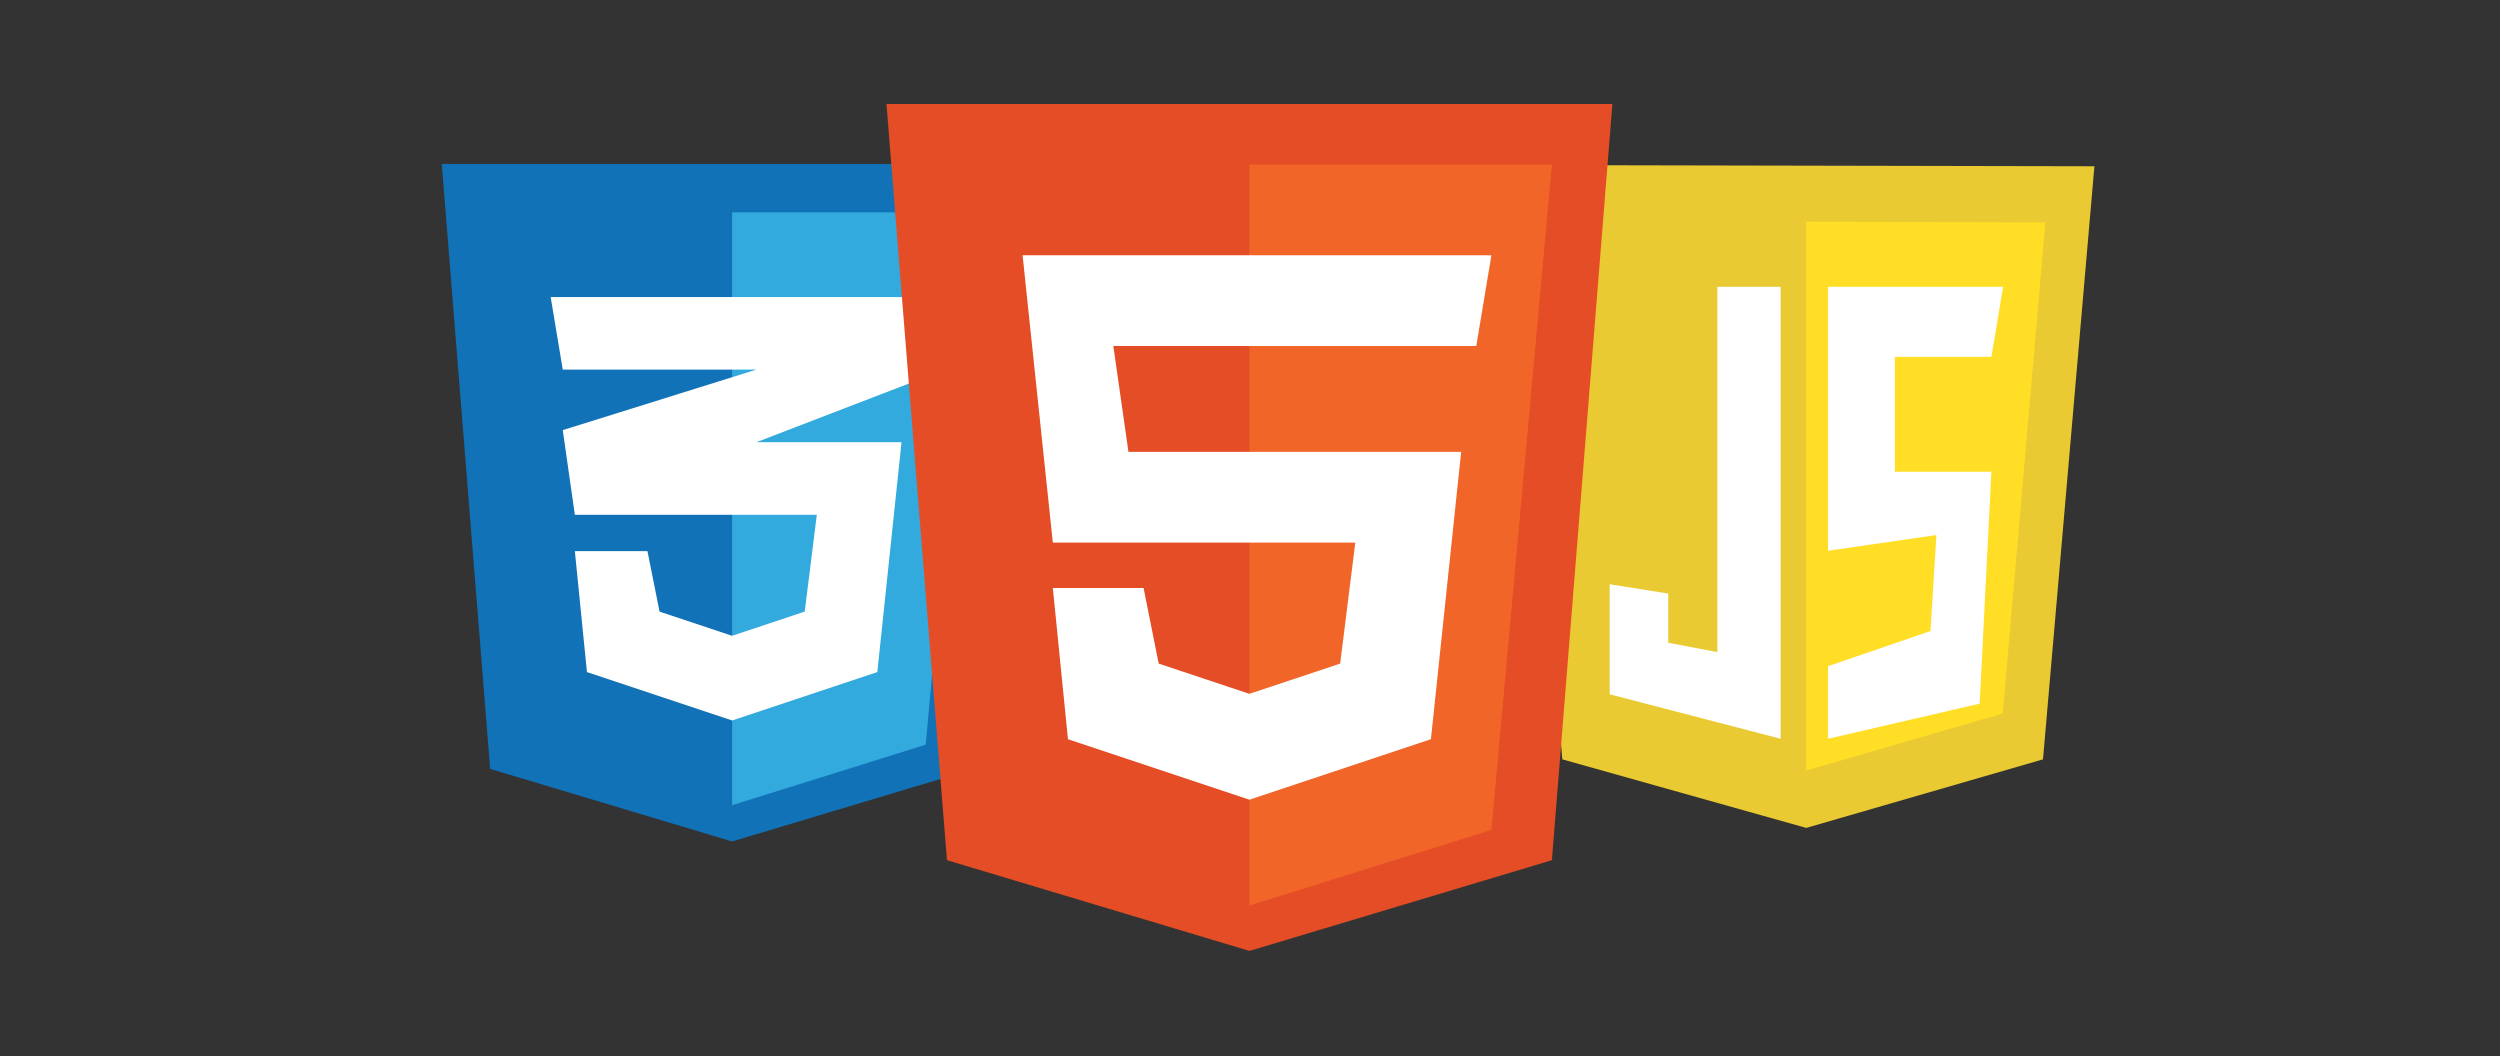 <svg width="2211" height="934" viewBox="0 0 2211 934" fill="none" xmlns="http://www.w3.org/2000/svg">
<rect x="0" y="0" width="2211" height="934" fill="#333333" stroke="none"/>
<path d="M433.5 680L390.7 145H904.3L861.5 680L647.5 744.2L433.5 680Z" fill="#1172B8"/>
<path d="M861.5 187.8H647.5V712.1L818.7 658.6L861.5 187.8Z" fill="#33AADD"/>
<path d="M722.4 455.3H508.4L497.7 380.4L668.9 326.9H497.7L487 262.7H818.7L808 337.6L668.9 391.1H797.3L775.9 594.4L647.5 637.2L519.1 594.4L508.4 487.4H572.6L583.3 540.9L647.5 562.3L711.7 540.9L722.4 455.3Z" fill="white"/>
<g clip-path="url(#clip0_50_155)">
<path d="M1381.71 671.569L1338.7 145.982L1852.3 147.039L1806.83 671.569L1597.44 732.199L1381.71 671.569Z" fill="#E9CA32"/>
<path d="M1597.44 681.439V196.038L1808.94 196.742L1771.23 631.028L1597.44 681.439Z" fill="#FFDE25"/>
<path d="M1574.79 253.673H1518.87V576.744L1475.38 568.46V524.97L1423.61 516.686V614.021L1574.79 653.37V253.673ZM1616.74 253.673H1771.53L1761.18 315.595H1675.83V417.209H1761.18L1750.82 622.305L1616.74 653.37V589.17L1707.33 558.105L1712.56 473.195L1616.74 487.071V253.673Z" fill="white"/>
</g>
<path d="M837.5 760.75L784 92H1426L1372.5 760.75L1105 841L837.5 760.75Z" fill="#E44D26"/>
<path d="M1372.5 145.5H1105V800.875L1319 734L1372.5 145.5Z" fill="#F16529"/>
<path d="M931.125 479.875L904.375 225.75H1319L1305.62 306H984.625L998 399.625H1292.25L1265.5 653.75L1105 707.25L944.5 653.75L931.125 520H1011.38L1024.75 586.875L1105 613.625L1185.25 586.875L1198.62 479.875H931.125Z" fill="white"/>
<defs>
<clipPath id="clip0_50_155">
<rect width="513.6" height="588.181" fill="white" transform="translate(1338.7 145)"/>
</clipPath>
</defs>
</svg>
